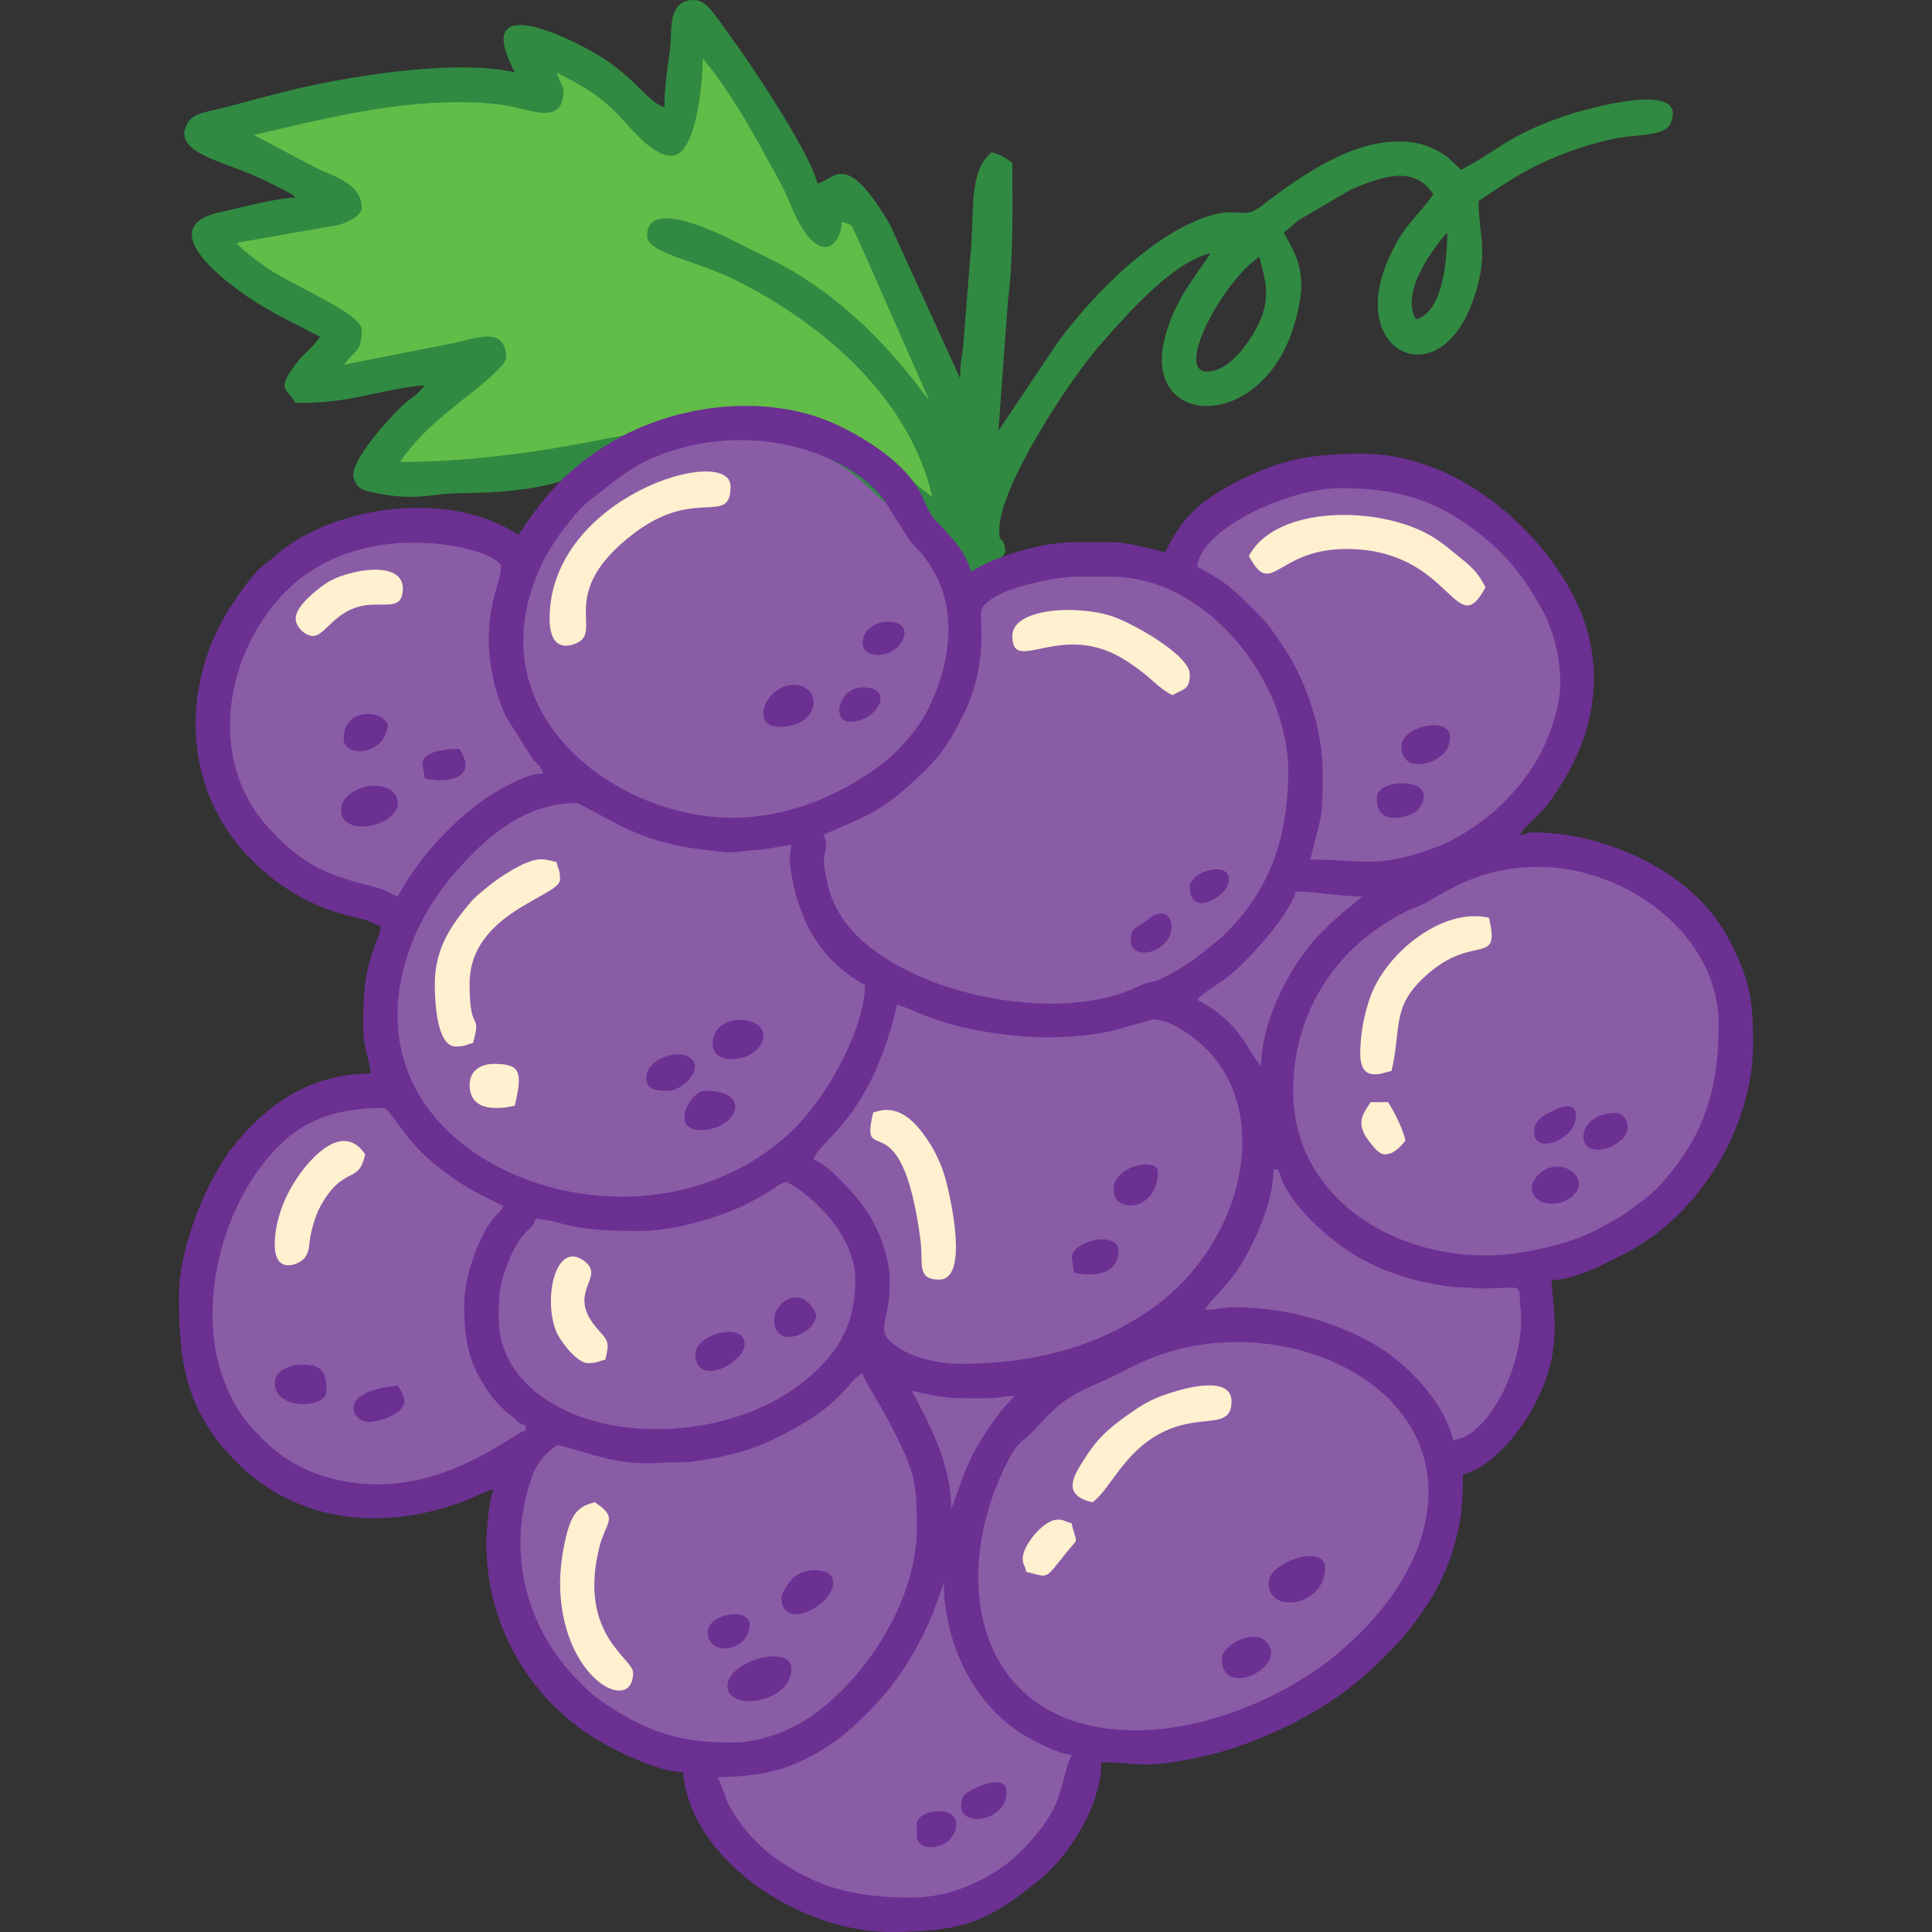 <svg width="3000" height="3000" viewBox="0 0 3000 3000" fill="none" xmlns="http://www.w3.org/2000/svg">
<rect x="0" y="0" width="3000" height="3000" fill="#333333" stroke="none"/>
<g clip-path="url(#clip0_2790_7234)">
<path fill-rule="evenodd" clip-rule="evenodd" d="M1182.99 2727.08C1190.23 2721.6 1171.63 2721.68 1199.19 2721.68C1192.59 2726.68 1205.27 2725.19 1182.99 2727.08ZM1204.59 2716.28C1195.53 2725.33 1210.48 2719.04 1210.59 2719.08C1225.06 2724.85 1210.31 2710.53 1204.59 2716.28ZM1669.19 2700.07C1643.54 2700.07 1658.95 2700.2 1652.99 2694.68C1678.65 2694.68 1663.23 2694.55 1669.19 2700.07ZM1652.99 2694.68C1647.03 2689.15 1662.44 2689.27 1636.78 2689.27C1642.74 2694.79 1627.33 2694.68 1652.99 2694.68ZM1285.63 2678.47C1293.71 2666.84 1286.43 2671.35 1301.84 2667.67C1293.76 2679.29 1301.04 2674.78 1285.63 2678.47ZM1555.75 2629.86L1577.35 2651.46C1559.55 2646.74 1560.15 2648.36 1555.75 2629.86ZM1534.14 2602.85C1545.74 2610.93 1541.25 2603.65 1544.94 2619.05C1533.32 2610.98 1537.83 2618.25 1534.14 2602.85ZM1350.46 2619.05C1354.15 2603.64 1349.66 2610.93 1361.26 2602.85C1357.57 2618.26 1362.06 2610.98 1350.46 2619.05ZM1366.67 2597.44C1370.36 2582.03 1365.87 2589.32 1377.47 2581.24C1373.78 2596.66 1378.27 2589.37 1366.67 2597.44ZM1517.93 2575.84L1519.53 2577.44C1519.43 2577.34 1517.39 2576.37 1517.93 2575.84ZM1507.13 2543.44C1512.65 2549.4 1512.53 2533.98 1512.53 2559.64C1507.01 2553.68 1507.13 2569.09 1507.13 2543.44ZM1415.28 2505.63L1416.88 2507.23C1416.77 2507.12 1414.73 2506.16 1415.28 2505.63ZM1431.48 2473.22C1431.48 2498.88 1431.61 2483.46 1426.08 2489.42C1426.08 2463.76 1425.96 2479.18 1431.48 2473.22ZM1436.89 2457.01C1431.36 2462.97 1431.48 2447.56 1431.48 2473.22C1437.01 2467.25 1436.89 2482.67 1436.89 2457.01ZM1442.29 2435.41C1442.43 2438.9 1442.31 2442.38 1441.93 2445.85C1439.13 2455.64 1440.43 2451.63 1436.89 2457.02C1436.75 2453.54 1436.87 2450.05 1437.25 2446.58C1440.05 2436.79 1438.74 2440.8 1442.29 2435.41ZM1507.12 2343.57C1507.12 2316 1507.04 2334.61 1512.52 2327.37C1512.52 2355.93 1512.48 2335.42 1507.12 2343.57ZM1512.52 2316.56C1512.52 2331.64 1515.67 2316.56 1515.72 2316.56C1521.06 2315.69 1512.52 2302.74 1512.52 2316.56ZM1442.29 2284.16C1442.29 2315.19 1447.95 2325.41 1447.95 2359.79C1447.95 2394.17 1442.29 2404.4 1442.29 2435.43C1516.22 2385.92 1474.39 2496.38 1507.12 2543.48C1506.32 2508.11 1495.74 2486.3 1496.05 2440.72C1496.32 2402.32 1506.39 2376.21 1507.12 2343.59C1506.37 2344.67 1505.54 2346.28 1505.12 2346.99L1503.12 2350.39C1502.6 2351.26 1501.68 2352.83 1501.12 2353.79L1490.91 2370.59H1463.9C1444.3 2333.54 1459.67 2333.83 1445.53 2291.72L1442.29 2284.15L1442.29 2284.16ZM1436.89 2267.95C1442.41 2273.91 1442.29 2258.5 1442.29 2284.15C1436.77 2278.19 1436.89 2293.6 1436.89 2267.95ZM1528.73 2273.35L1530.33 2274.95C1530.22 2274.84 1528.18 2273.87 1528.73 2273.35ZM1431.48 2251.75C1431.48 2277.41 1431.36 2262 1436.88 2267.96C1436.88 2242.3 1437 2257.71 1431.48 2251.75ZM1420.66 2230.14L1422.26 2231.74C1422.15 2231.64 1420.11 2230.67 1420.66 2230.14ZM929.059 2235.54C962.303 2235.54 990.991 2240.83 1031.77 2241.02C1077.63 2241.23 1098.94 2230.93 1134.35 2230.14L1089.05 2244.27C1071.58 2246.84 1047.33 2248.92 1035.45 2250.48L932.791 2237.2C931.501 2236.74 930.257 2236.16 929.075 2235.47L929.059 2235.54ZM929.059 2235.54C920.907 2230.18 941.415 2230.14 912.851 2230.14C920.099 2235.62 901.491 2235.54 929.059 2235.54ZM1155.96 2224.74C1133.68 2226.64 1146.36 2225.14 1139.75 2230.14C1167.32 2230.14 1148.71 2230.22 1155.96 2224.74ZM896.643 2224.74C902.387 2219 917.135 2233.32 902.663 2227.54C902.539 2227.49 887.599 2233.78 896.643 2224.74ZM1415.29 2219.34L1416.89 2220.94C1416.78 2220.84 1414.73 2219.87 1415.29 2219.34ZM821.031 2246.34C836.059 2223.9 837.235 2236.7 837.235 2197.72C854.007 2202.2 845.755 2200.9 859.395 2207.98C864.903 2210.84 864.711 2210.7 870.023 2213.56L880.455 2219.33C829.971 2219.33 856.835 2236.78 821.031 2246.34ZM1409.88 2208.54L1411.48 2210.14C1411.37 2210.04 1409.33 2209.07 1409.88 2208.54ZM1199.19 2203.15L1200.79 2204.75C1200.69 2204.64 1198.64 2203.67 1199.19 2203.15ZM1404.49 2197.74L1406.09 2199.34C1405.98 2199.24 1403.94 2198.27 1404.49 2197.74ZM837.235 2197.65C829.159 2186.02 836.435 2190.53 821.031 2186.85C829.107 2198.47 821.831 2193.96 837.235 2197.65ZM2187.83 2165.25C2199.45 2173.33 2194.94 2166.05 2198.63 2181.46C2187 2173.38 2191.51 2180.66 2187.83 2165.25ZM788.635 2154.45L815.647 2181.46C798.047 2176.77 793.331 2172.04 788.635 2154.45ZM1264.04 2165.25C1273.52 2151.1 1266.77 2154.09 1285.64 2149.04C1276.17 2163.2 1282.91 2160.21 1264.04 2165.25ZM2160.8 2138.23C2145.38 2134.54 2152.67 2139.03 2144.59 2127.43C2160.01 2131.12 2152.72 2126.61 2160.8 2138.23ZM1291.03 2143.63C1295.77 2125.87 1298.87 2125.84 1312.63 2116.61C1307.89 2134.37 1304.79 2134.4 1291.03 2143.63ZM2052.79 2078.79C2058.53 2073.05 2073.28 2087.36 2058.79 2081.59C2058.66 2081.54 2043.72 2087.83 2052.79 2078.79ZM2031.19 2073.39C2039.34 2078.75 2018.83 2078.79 2047.39 2078.79C2040.15 2073.31 2058.75 2073.39 2031.19 2073.39ZM750.803 1997.76C750.803 2013.69 750.163 2030.81 750.627 2046.56C751.395 2072.89 755.679 2071.6 756.203 2095.01C755.459 2093.94 754.363 2090.95 754.099 2091.72L747.403 2076.79C743.155 2060.22 741.831 2011.9 750.803 1997.76ZM2031.16 2073.4C2027.68 2073.54 2024.19 2073.42 2020.72 2073.03C2010.94 2070.23 2014.94 2071.54 2009.55 2068C2013.04 2067.86 2016.53 2067.97 2019.99 2068.35C2029.78 2071.17 2025.77 2069.85 2031.16 2073.4ZM1847.48 2019.37C1847.48 2076.51 1874.57 2054.17 1912.75 2051.91L2009.55 2068C1965.8 2068 1917.48 2057.11 1865.03 2063.94C1823.07 2069.4 1781.78 2080.5 1749.2 2099.38C1681.38 2138.67 1669.62 2123.21 1608.47 2185.54C1591.41 2202.92 1585.94 2206.28 1566.55 2219.26C1575.73 2184.89 1614.11 2191.84 1593.57 2149.03C1572.67 2139 1515.63 2152.91 1476.06 2147.68C1464.53 2146.16 1432.88 2138.23 1419.75 2137.78C1387.7 2136.71 1393.68 2147.51 1393.68 2176.04C1388.45 2170.36 1383.74 2164.22 1379.62 2157.69C1373.38 2147.56 1371.71 2141.37 1366.71 2132.77C1354.54 2111.86 1350.34 2111.22 1318.05 2111.22C1323.55 2090.62 1337.46 2077.22 1345.35 2046.68C1352.55 2018.86 1350.46 1989.63 1350.46 1954.54C1351.36 1955.64 1351.91 1956.99 1352.03 1958.4C1352.3 1959.79 1352.81 1961.13 1353.53 1962.35C1353.81 1963.32 1354.53 1965.27 1354.87 1966.48C1355.21 1967.7 1355.67 1969.41 1356.03 1970.84C1371.45 2033.07 1320.83 2073.72 1378.23 2110.44C1479.88 2175.48 1707.07 2131.06 1815.89 2041.8C1830.97 2029.44 1827.59 2024.67 1847.49 2019.36L1847.48 2019.37ZM750.799 1997.77C754.591 1991.79 754.435 1998.5 755.251 1986.97C756.871 1964.1 757.203 1986.27 750.799 1976.17V1997.77ZM1863.68 2003.18C1868.72 1984.3 1865.74 1991.04 1879.89 1981.58C1874.85 2000.45 1877.84 1993.71 1863.68 2003.18ZM756.187 1965.36C756.187 1951.54 764.743 1964.5 759.387 1965.36C759.323 1965.36 756.187 1980.44 756.187 1965.36ZM2220.23 1965.36C2216.75 1965.5 2213.25 1965.38 2209.79 1965C2200 1962.2 2204.01 1963.51 2198.62 1959.96C2202.1 1959.82 2205.59 1959.94 2209.06 1960.32C2218.85 1963.12 2214.84 1961.82 2220.23 1965.36ZM2198.63 1959.96L2187.8 1954.56C2189.96 1961.16 2168.7 1959.96 2198.63 1959.96ZM1345.05 1938.35C1345.05 1964.01 1344.94 1948.6 1350.46 1954.56C1350.46 1928.9 1350.58 1944.31 1345.05 1938.35ZM2166.2 1949.15C2140.54 1949.15 2155.95 1949.27 2149.99 1943.75C2175.65 1943.75 2160.24 1943.63 2166.2 1949.15ZM2101.39 1916.74L2096 1911.32L2101.41 1916.73L2101.39 1916.74ZM2096 1911.32C2080.59 1907.63 2087.87 1912.12 2079.79 1900.52C2095.21 1904.22 2087.92 1899.72 2096 1911.32ZM1939.31 1873.52C1939.31 1899.17 1939.43 1883.75 1933.9 1889.72C1933.9 1864.06 1933.79 1879.48 1939.31 1873.52ZM1312.63 1878.92C1324.25 1886.99 1319.75 1879.72 1323.43 1895.12C1311.81 1887.05 1316.32 1894.32 1312.63 1878.92ZM1069.53 1873.52L1062.33 1877.11C1061.15 1877.56 1050.63 1881.24 1050.33 1881.32L972.303 1890.1C949.083 1890.1 936.547 1887.2 917.903 1884.69L869.643 1873.53C902.519 1873.53 926.867 1879 966.879 1878.94C984.155 1878.9 1004 1879.86 1020.93 1878.94C1041.73 1877.82 1047.36 1873.51 1069.53 1873.51L1069.53 1873.52ZM1944.71 1857.31C1939.19 1863.27 1939.31 1847.86 1939.31 1873.52C1944.83 1867.55 1944.71 1882.97 1944.71 1857.31ZM1091.14 1868.11C1086.17 1867.79 1081.19 1868.28 1076.37 1869.54C1075.49 1869.73 1073.38 1872.49 1072.74 1871.32C1072.09 1870.14 1070.62 1872.8 1069.54 1873.51C1074.51 1873.82 1079.49 1873.34 1084.31 1872.08C1085.19 1871.88 1087.3 1871.82 1087.94 1870.3C1088.56 1868.84 1090.07 1868.82 1091.14 1868.11ZM869.651 1873.51C864.259 1869.96 868.267 1871.28 858.479 1868.46C855.012 1868.09 851.523 1867.97 848.039 1868.11C853.431 1871.65 849.423 1870.33 859.211 1873.15C862.677 1873.53 866.167 1873.65 869.651 1873.51ZM1107.37 1862.71C1101.41 1868.23 1116.82 1868.11 1091.16 1868.11C1097.11 1862.58 1081.69 1862.71 1107.35 1862.71H1107.37ZM1107.37 1862.71L1123.55 1857.3C1096.39 1857.3 1113.09 1855.85 1107.37 1862.71ZM2031.17 1846.5C2042.8 1854.58 2038.29 1847.3 2041.97 1862.71C2030.35 1854.62 2034.86 1861.91 2031.17 1846.5ZM848.047 1868.11H821.039C812.175 1881.34 807.495 1891.5 794.023 1900.51C799.747 1879.08 812.151 1878.41 799.427 1851.89C808.587 1852.23 817.616 1854.17 826.107 1857.62C830.128 1858.72 834.008 1860.28 837.667 1862.27C848.519 1867.38 842.467 1864.23 848.047 1868.09V1868.11ZM1301.85 1868.11L1274.84 1841.09C1292.44 1845.79 1297.15 1850.52 1301.85 1868.11ZM2004.15 1797.88C2011.01 1803.6 2009.55 1786.9 2009.55 1814.06L2004.15 1797.88ZM712.987 1803.27C697.571 1799.58 704.859 1804.07 696.783 1792.47C712.199 1796.16 704.911 1791.65 712.987 1803.27ZM664.379 1760.06L680.587 1776.27C664.291 1771.92 668.707 1776.34 664.359 1760.06L664.379 1760.06ZM1247.83 1819.49C1217.11 1811.29 1241 1804.35 1199.21 1814.09C1202.54 1809.55 1268.92 1747.83 1274.85 1743.86C1265.87 1777.46 1225.45 1772.85 1247.83 1819.49ZM637.347 1727.65C648.971 1735.73 644.459 1728.45 648.147 1743.86C636.523 1735.78 641.035 1743.06 637.347 1727.65ZM1285.63 1733.05C1289.32 1717.64 1284.83 1724.92 1296.43 1716.84C1292.74 1732.26 1297.23 1724.97 1285.63 1733.05ZM2004.15 1797.89C1946.51 1759.29 1961.69 1819.26 1946.55 1853.74C1946.02 1854.97 1945.41 1856.17 1944.72 1857.32C1944.72 1832.21 1948.13 1834.69 1949.84 1813.81C1951.16 1797.73 1950.32 1776.48 1950.32 1759.88C1950.32 1711.83 1936.77 1702.53 1933.92 1668.23C1947.97 1683.03 1944.22 1679.03 1971.74 1679.03C1977.67 1666.66 1975.28 1670.53 1979.23 1654.11L1986.32 1628.78C1986.74 1627.47 1987.28 1626.21 1987.95 1625.01C1987.95 1667.06 1982.82 1677.41 1986.84 1712.3C1988.95 1730.72 1989.05 1743.72 1991.98 1756.03C1996.24 1773.95 2000.31 1781.38 2004.15 1797.89ZM1901.5 1619.6C1913.13 1627.67 1908.62 1620.4 1912.3 1635.8C1900.68 1627.73 1905.19 1635 1901.5 1619.6ZM1350.46 1614.2C1350.46 1639.85 1350.58 1624.44 1345.05 1630.4C1345.05 1604.74 1344.94 1620.16 1350.46 1614.2ZM1993.34 1603.4C1989.79 1608.78 1991.12 1604.77 1988.3 1614.56C1987.92 1618.03 1987.8 1621.52 1987.94 1625C1991.49 1619.62 1990.16 1623.62 1992.98 1613.84C1993.36 1610.37 1993.48 1606.88 1993.34 1603.4ZM1355.86 1598C1350.34 1603.96 1350.46 1588.55 1350.46 1614.21C1355.98 1608.25 1355.86 1623.66 1355.86 1598ZM1993.34 1603.4C1993.34 1573.46 1992.14 1594.73 1998.74 1592.56L1993.34 1603.4ZM1361.26 1581.78C1361.26 1607.44 1361.39 1592.03 1355.86 1597.99C1355.86 1572.33 1355.74 1587.75 1361.26 1581.78ZM1874.49 1592.58C1859.07 1588.89 1866.36 1593.38 1858.29 1581.78C1873.7 1585.48 1866.41 1580.98 1874.49 1592.58ZM2004.15 1570.98L1998.74 1581.78C2008.83 1574.54 2013.97 1592.68 2004.15 1570.98ZM1739.44 1570.98C1732.1 1575.64 1744.41 1570.63 1728.41 1576.15C1682.28 1592.09 1539.98 1591.82 1507.14 1570.98C1545.16 1570.98 1576.81 1581.91 1620.53 1581.98C1667.53 1582.06 1699.73 1570.98 1739.44 1570.98ZM2004.15 1570.98C2004.15 1551.14 2002.89 1564.49 2009.55 1565.55C2009.55 1578.85 2011.37 1564.94 2004.15 1570.98ZM1755.65 1565.58C1729.99 1565.58 1745.4 1565.46 1739.44 1570.98C1765.09 1570.98 1749.68 1571.1 1755.65 1565.58ZM1507.14 1570.98C1501.75 1567.44 1505.75 1568.76 1495.97 1565.94C1492.5 1565.56 1489.01 1565.43 1485.53 1565.58C1490.92 1569.12 1486.91 1567.8 1496.69 1570.62C1500.16 1571 1503.65 1571.12 1507.14 1570.98ZM1771.85 1560.18C1765.89 1565.7 1781.3 1565.58 1755.65 1565.58C1761.61 1560.06 1746.19 1560.18 1771.85 1560.18ZM1485.53 1565.58C1459.87 1565.58 1475.28 1565.7 1469.32 1560.18C1494.98 1560.18 1479.57 1560.06 1485.53 1565.58ZM1836.68 1533.18C1836.68 1555.91 1834.41 1555 1842.09 1570.99C1812.49 1568.53 1813.75 1560.2 1771.85 1560.2C1786.31 1540.47 1774.65 1554.84 1801.41 1546.54C1818.94 1541.1 1819.01 1537.29 1836.68 1533.18ZM1469.32 1560.19C1463.36 1554.67 1478.77 1554.79 1453.11 1554.79C1459.07 1560.31 1443.66 1560.19 1469.32 1560.19ZM2009.55 1549.39C2008.42 1549.39 2011.86 1551.44 2012.11 1551.67L2009.55 1549.39ZM1453.11 1554.8C1427.45 1554.8 1442.87 1554.91 1436.91 1549.39C1462.56 1549.39 1447.15 1549.27 1453.11 1554.8ZM1436.91 1549.39L1426.11 1543.99C1433.35 1554.07 1415.22 1559.21 1436.91 1549.39ZM2014.96 1538.59L2017.51 1540.86C2017.26 1540.64 2013.82 1538.6 2014.96 1538.59ZM1415.29 1538.59L1417.85 1540.86C1417.6 1540.64 1414.79 1539.61 1415.29 1538.59ZM1361.26 1581.78L1364.57 1574.28C1379.52 1533.81 1369.08 1538.56 1415.26 1538.56C1401.39 1531.56 1393.13 1528.26 1382.98 1521.94C1367.11 1512.06 1375.61 1511.42 1355.86 1506.15C1377.27 1546.6 1361.26 1537.85 1361.26 1581.78ZM2047.37 1495.35C2051.06 1479.93 2046.57 1487.22 2058.17 1479.14C2054.48 1494.56 2058.97 1487.27 2047.37 1495.35ZM1339.65 1495.35C1320.78 1490.31 1327.52 1493.29 1318.05 1479.14C1336.93 1484.18 1330.19 1481.2 1339.65 1495.35ZM1896.1 1489.95L1939.32 1446.73C1936.21 1456.92 1930.64 1466.19 1923.1 1473.73C1915.57 1481.27 1906.29 1486.84 1896.1 1489.95ZM1291.03 1446.72C1305.19 1456.2 1302.2 1449.45 1307.24 1468.32C1293.09 1458.84 1296.07 1465.59 1291.03 1446.72ZM2101.39 1435.92L2096 1441.32L2101.41 1435.92L2101.39 1435.92ZM2101.39 1435.92C2109.47 1424.3 2102.19 1428.81 2117.6 1425.12C2109.52 1436.74 2116.8 1432.23 2101.39 1435.92ZM1950.12 1435.92C1953.81 1420.5 1949.32 1427.79 1960.92 1419.71C1957.23 1435.13 1961.72 1427.84 1950.12 1435.92ZM1258.61 1376.51C1264.09 1383.75 1264.02 1365.15 1264.02 1392.71C1259.02 1386.11 1260.51 1398.79 1258.61 1376.51ZM669.771 1360.31C673.459 1344.9 668.971 1352.18 680.571 1344.1C676.879 1359.52 681.391 1352.23 669.771 1360.31ZM2020.38 1284.7C2020.52 1288.18 2020.4 1291.67 2020.02 1295.14C2017.22 1304.92 2018.53 1300.92 2014.98 1306.31C2014.84 1302.82 2014.96 1299.33 2015.34 1295.87C2018.14 1286.08 2016.83 1290.09 2020.38 1284.7ZM696.803 1327.9C699.161 1318.8 703.911 1310.49 710.56 1303.84C717.209 1297.19 725.516 1292.44 734.619 1290.09L696.803 1327.9ZM1047.94 1284.7C1044.45 1284.84 1040.96 1284.72 1037.5 1284.34C1027.71 1281.54 1031.72 1282.84 1026.33 1279.3C1029.81 1279.16 1033.3 1279.28 1036.77 1279.66C1046.56 1282.48 1042.55 1281.15 1047.94 1284.7ZM745.407 1279.3L740.003 1284.65L745.407 1279.25V1279.3ZM1258.63 1376.54C1258.63 1344.61 1253.1 1296.69 1264.03 1273.9C1230.39 1276.7 1204 1289.84 1161.61 1290.32C1117.32 1290.82 1083.85 1284.72 1047.94 1284.72C1053.9 1288.5 1045.08 1284.91 1058.92 1289.95C1061.24 1290.8 1070.66 1293.35 1071.55 1293.52C1079.66 1294.84 1087.84 1295.68 1096.05 1296.04C1114.59 1298.04 1126.59 1302.79 1149.63 1300.34C1277.81 1286.69 1248.43 1283.5 1248.85 1338.29L1258.63 1376.56V1376.54ZM1026.33 1279.3C1020.37 1273.77 1035.78 1273.9 1010.12 1273.9C1016.09 1279.42 1000.67 1279.3 1026.33 1279.3ZM745.407 1279.3C753.483 1267.67 746.207 1272.18 761.615 1268.5C753.535 1280.12 760.815 1275.62 745.407 1279.3ZM848.027 1225.23C840.787 1230.7 859.391 1230.63 831.819 1230.63C838.427 1225.63 825.751 1227.12 848.027 1225.23ZM848.023 1160.42C868.707 1174.26 896.859 1206.64 918.255 1225.24H848.039C849.007 1224.4 850.643 1221.95 851.063 1222.84L869.651 1203.61C862.491 1172.89 854.591 1184.93 848.051 1160.41L848.023 1160.42ZM1388.26 1203.61L1436.88 1154.99C1431.93 1173.53 1406.8 1198.66 1388.26 1203.61ZM2014.94 1117.21C2014.94 1139.79 2021.93 1180.46 2024.47 1199.9C2027.9 1226.14 2020.34 1251.36 2020.34 1284.7L2027.44 1264.78C2035.71 1231.08 2031 1163.49 2021.51 1132.27L2014.94 1117.22V1117.21ZM1442.29 1149.61C1445.98 1134.2 1441.49 1141.48 1453.09 1133.4C1449.39 1148.82 1453.89 1141.53 1442.29 1149.61ZM2009.53 1101C2015.06 1106.96 2014.94 1091.55 2014.94 1117.2C2009.42 1111.24 2009.53 1126.65 2009.53 1101ZM2004.13 1084.8C2004.13 1110.46 2004.01 1095.05 2009.53 1101.01C2009.53 1075.35 2009.66 1090.76 2004.13 1084.8ZM799.407 1074C804.927 1079.96 804.811 1064.55 804.811 1090.21C799.287 1084.25 799.407 1099.66 799.407 1074ZM1485.51 1063.2C1485.51 1088.86 1485.63 1073.45 1480.1 1079.41C1480.1 1053.75 1479.99 1069.17 1485.51 1063.2ZM794.003 1057.75C794.003 1083.41 793.883 1067.99 799.407 1073.96C799.407 1048.3 799.527 1063.71 794.003 1057.75ZM1490.93 1041.54C1487.38 1046.93 1488.7 1042.93 1485.88 1052.71C1485.5 1056.18 1485.38 1059.67 1485.52 1063.15C1489.07 1057.76 1487.75 1061.77 1490.57 1051.99C1490.94 1048.52 1491.06 1045.03 1490.93 1041.54ZM794.003 1057.75C781.131 1037.46 775.979 956.499 794.003 928.095C794.003 958.807 788.171 962.895 788.171 992.923C788.171 1022.95 794.003 1027.04 794.003 1057.75ZM1933.9 971.315L1912.3 949.715C1930.11 954.439 1929.48 952.815 1933.9 971.315ZM794.015 928.107C799.379 919.951 799.419 940.463 799.419 911.899C793.939 919.143 794.015 900.535 794.015 928.107ZM637.347 1408.91C628.851 1445.37 558.123 1552.83 611.787 1677.57C618.023 1692.07 623.195 1698.91 626.543 1711.44C587.411 1685.24 506.703 1702.83 469.643 1722.01C261.203 1829.91 232.243 2255.92 510.003 2319.6C674.115 2357.2 792.523 2257.86 815.603 2251.7C801.411 2312.61 777.011 2328.2 789.247 2445.52C800.931 2557.52 888.047 2658.8 983.691 2699.48C1056.64 2730.49 1082.98 2727.1 1182.96 2727.1C1167.61 2736.85 1137.8 2735.38 1117.97 2737.77C1050.01 2745.99 1134.96 2855.05 1154.44 2874.48C1266.65 2986.41 1481.31 3011.06 1592.24 2898.68C1618.47 2872.1 1642.64 2850.79 1659.93 2815.1C1668.2 2796.94 1674.63 2778.01 1679.13 2758.57C1688.22 2723.81 1692.96 2720.76 1669.19 2700.09C1723.59 2700.09 1792.85 2723.38 1900.87 2688.67C1964.99 2668.06 2027.77 2638.24 2075.67 2598.74C2150.34 2537.14 2222.57 2463.22 2236.9 2360.18C2245.18 2300.62 2235.46 2293.83 2231.05 2240.89C2231.9 2241.87 2232.95 2242.31 2233.31 2244.05C2233.57 2245.25 2247.37 2273.85 2278.74 2256.73C2324.37 2231.82 2364.48 2170.06 2378.31 2112.63C2382.64 2094.63 2382.23 2061.75 2382.47 2035.46C2382.73 2004.31 2386.7 1981.24 2360.47 1976.26C2349.27 1974.13 2271.76 1983.03 2231.75 1970.05L2224 1967C2222.71 1966.57 2221.45 1966.02 2220.26 1965.35C2253.89 1965.35 2281.89 1971.04 2323.09 1970.95C2409.09 1970.75 2505.59 1935.27 2564.65 1882.95C2576.46 1872.49 2583.82 1867.79 2592.98 1857.26C2624.95 1820.51 2637.25 1810.58 2661.53 1758.33C2685.99 1705.7 2696.23 1645.79 2690.11 1565.73C2677.62 1402.36 2478.17 1282.63 2289.71 1337.88C2233.26 1354.42 2187.48 1397.66 2139.23 1408.9C2139.23 1381.7 2156.16 1368.02 2074.41 1365.7C1994.74 1363.42 2032.41 1346.76 1987.97 1376.5C1992.01 1359.15 1995.52 1358.18 2001.93 1341.84C2004.06 1336.41 2005.53 1330.91 2007.31 1325.61L2014.98 1306.27C2014.98 1334.61 2008.16 1345.93 2026.86 1353.82C2055.66 1365.97 2158.06 1359.19 2191.01 1352.65C2265.56 1337.85 2296.89 1307.98 2345.41 1269.34C2379.21 1242.43 2424.39 1171.26 2436.61 1122.84C2508.65 837.667 2119.25 620.623 1895.29 797.619C1883.99 806.004 1873.17 815.027 1862.89 824.643C1816.55 874.739 1841.34 889.227 1852.89 906.499C1804.49 895.219 1755.09 850.379 1614.55 878.851C1580.89 885.651 1533.93 899.455 1513.55 918.311C1486.52 943.315 1512.95 976.663 1495.61 1030.04C1495.21 1031.28 1494.56 1032.9 1494.17 1033.99L1490.93 1041.56C1490.93 986.647 1503.93 950.435 1481.9 899.315L1381.66 751.047C1258.64 627.847 1065.95 639.047 948.463 720.603C902.115 752.783 854.635 799.003 828.167 848.819L806.967 892.447C806.239 893.915 803.963 898.351 803.307 899.591L799.407 906.499C799.407 859.299 800.983 839.867 703.891 823.735C328.619 761.371 201.691 1245.38 496.835 1376.54C520.347 1386.99 541.159 1390.47 567.207 1398C594.359 1405.85 605.739 1424.07 637.347 1408.91Z" fill="#8A5CA6"/>
<path fill-rule="evenodd" clip-rule="evenodd" d="M1399.1 609.355C1410.72 617.431 1406.21 610.155 1409.9 625.563C1398.26 617.483 1402.78 624.771 1399.08 609.355H1399.1ZM1355.88 555.343C1369.65 564.563 1372.75 564.599 1377.48 582.355C1363.7 573.119 1360.6 573.083 1355.86 555.331L1355.88 555.343ZM1323.46 522.927C1305.71 518.187 1305.68 515.091 1296.45 501.327C1314.2 506.067 1314.24 509.163 1323.46 522.927ZM1075 377.087C1049.35 377.087 1064.76 377.203 1058.8 371.683C1084.46 371.683 1069.04 371.559 1075 377.087ZM1058.8 371.683C1050.64 366.319 1071.15 366.279 1042.59 366.279C1049.84 371.759 1031.23 371.683 1058.8 371.683ZM1026.4 360.883C1032.14 355.139 1046.89 369.455 1032.4 363.683C1032.27 363.635 1017.33 369.927 1026.4 360.883ZM1431.57 658.011C1477.93 658.011 1480.16 654.779 1455.25 580.315C1407.65 438.023 1383.65 421.043 1328.93 317.663C1291.28 317.663 1285.71 317.031 1285.71 355.479C1264.28 349.755 1255.71 317.051 1237.09 279.843C1208.57 222.803 1158.61 133.375 1119.49 84.027C1105.66 66.579 1097.31 63.855 1075.01 74.555C1067.76 89.675 1065.41 124.955 1061.94 147.915C1056.95 180.975 1055.14 196.715 1042.6 220.419C1005.8 200.959 986.199 167.703 954.599 140.951C893.039 88.851 798.311 45.847 853.523 150.187C813.151 150.187 775.603 134.499 729.415 133.695C658.467 132.455 546.527 150.571 478.487 164.123C447.427 170.307 389.387 182.815 367.311 193.407V225.807C387.899 239.595 429.495 256.899 453.747 269.007C492.991 288.631 528.079 297.923 534.783 323.035L437.935 339.635C402.335 346.867 372.335 348.415 345.699 366.251C345.699 405.763 375.347 421.395 426.979 452.443L540.179 512.115C532.207 546.335 500.159 550.283 508.259 575.643C517.223 603.695 637.459 570.927 677.511 563.007L747.511 548.707C769.991 548.411 754.579 560.803 743.771 569.207L625.151 672.707C609.367 688.767 592.171 706.831 605.023 733.611C643.895 752.263 840.275 723.283 884.419 715.875C1029.27 691.579 1013.25 691.159 1155.8 679.251C1277.84 669.063 1344.69 709.819 1424.56 783.947C1439.3 797.619 1466.6 815.839 1470.16 777.175C1473.68 738.023 1438.66 688.695 1431.5 657.975L1431.57 658.011Z" fill="#62BC48"/>
<path fill-rule="evenodd" clip-rule="evenodd" d="M853.441 960.512C853.441 985.852 861.265 1011.08 892.317 999.932C941.493 982.288 858.973 923.06 985.217 827.568C1080.78 755.284 1134.37 817.968 1134.37 755.22C1134.37 688.14 853.441 770.152 853.441 960.512Z" fill="#FFF1CF"/>
<path fill-rule="evenodd" clip-rule="evenodd" d="M1939.32 863.262C1975.1 930.886 1981 852.462 2090.58 852.462C2255.04 852.462 2259.82 1000.46 2306.68 911.89C2295.7 891.154 2288.02 882.518 2269.68 867.85C2253.98 855.294 2241.28 843.718 2223.5 832.994C2143.85 784.946 1981.52 783.494 1939.32 863.262Z" fill="#FFF1CF"/>
<path fill-rule="evenodd" clip-rule="evenodd" d="M675.16 1527.76C675.16 1553.59 677.772 1625 707.56 1625C722.152 1625 722.456 1622.42 734.572 1619.6C748.3 1567.83 729.168 1609.69 729.168 1527.76C729.168 1416.23 869.632 1392.5 869.632 1365.68C869.632 1351.1 867.052 1350.79 864.228 1338.68C841.828 1333.31 832.66 1327.05 781.952 1359.04C769.348 1367 740.668 1389.26 731.356 1400.29C703.708 1433.04 675.16 1470.15 675.16 1527.76Z" fill="#FFF1CF"/>
<path fill-rule="evenodd" clip-rule="evenodd" d="M2112.2 1635.8C2112.2 1682.1 2145.44 1666.4 2160.82 1662.82C2175.69 1598.98 2161.84 1567.22 2205.22 1523.52C2285 1443.18 2330.91 1505.87 2312.1 1425.12C2240.25 1408.38 2154.22 1478.94 2129.07 1544.62C2118.14 1573.79 2112.43 1604.66 2112.2 1635.8Z" fill="#FFF1CF"/>
<path fill-rule="evenodd" clip-rule="evenodd" d="M869.648 2456.97C869.648 2607.09 983.096 2664.45 983.096 2597.42C983.096 2575 897.636 2538.56 930.272 2404.14C940.672 2361.34 961.744 2358.2 923.672 2332.71C896.532 2339.03 888.576 2352.96 881.372 2376.85C874.156 2402.97 870.217 2429.88 869.648 2456.97Z" fill="#FFF1CF"/>
<path fill-rule="evenodd" clip-rule="evenodd" d="M1571.96 987.522C1571.96 1050.32 1648.23 960.59 1749.27 1026.32C1792.15 1054.21 1792.53 1064.59 1820.46 1079.37C1838.97 1069.58 1847.48 1070.48 1847.48 1046.97C1847.48 1017.09 1757.78 967.158 1726.84 956.914C1672.02 938.742 1571.96 944.306 1571.96 987.522Z" fill="#FFF1CF"/>
<path fill-rule="evenodd" clip-rule="evenodd" d="M1355.86 1727.65C1333.86 1819.47 1399.34 1700.29 1429.2 1924.42C1434.16 1961.58 1422.25 1986.96 1458.5 1986.96C1504.7 1986.96 1476.61 1861.93 1468.37 1831.23C1461.85 1807.6 1451.26 1785.29 1437.06 1765.3C1416.12 1735.89 1391.12 1713.96 1355.86 1727.65Z" fill="#FFF1CF"/>
<path fill-rule="evenodd" clip-rule="evenodd" d="M1696.21 2332.71C1728.34 2311.2 1753.79 2226.36 1848.87 2209.85C1885.42 2203.5 1912.31 2210.04 1912.31 2176.04C1912.31 2139.94 1855.57 2151.78 1830.4 2158.96C1791.41 2170.09 1776.83 2178.44 1747.1 2199.92C1718.7 2220.44 1703.75 2234.72 1685.65 2262.72C1667.92 2290.22 1646.55 2321.14 1696.21 2332.71Z" fill="#FFF1CF"/>
<path fill-rule="evenodd" clip-rule="evenodd" d="M426.652 1932.93C426.652 1980.74 465.62 1963.37 473.328 1952.89C481.192 1942.19 479.368 1934.09 482.252 1918.31C484.492 1906.89 487.774 1895.7 492.056 1884.88C498.316 1869.16 511.656 1847.99 525.256 1837.07C548.108 1818.75 559.028 1827.09 567.1 1792.47C533.66 1742.53 484.972 1794.33 462.08 1827.91C444.452 1853.81 426.652 1892.18 426.652 1932.93Z" fill="#FFF1CF"/>
<path fill-rule="evenodd" clip-rule="evenodd" d="M459.07 960.512C459.07 973.108 473.47 987.52 486.082 987.52C506.334 987.52 522.23 940.804 577.974 938.952C606.082 938.016 623.754 943.136 625.51 916.74C628.854 866.528 536.55 885.324 506.71 905.488C492.53 915.048 459.07 940.904 459.07 960.512Z" fill="#FFF1CF"/>
<path fill-rule="evenodd" clip-rule="evenodd" d="M912.867 2116.62C927.459 2116.62 927.763 2114.04 939.883 2111.22C945.307 2087.92 946.523 2083.92 930.531 2066.69C873.451 2005.18 945.487 1983.84 905.015 1956.56C862.451 1927.88 842.859 2017.43 864.019 2068.22C869.823 2082.15 895.735 2116.62 912.867 2116.62Z" fill="#FFF1CF"/>
<path fill-rule="evenodd" clip-rule="evenodd" d="M1588.16 2419.15C1588.16 2431.52 1589.99 2425.43 1593.56 2440.75C1630.52 2449.6 1620.24 2454.64 1658.15 2408.09C1676.07 2386.09 1671.75 2399.3 1663.8 2365.11C1649.31 2361.64 1653.61 2359.71 1642.2 2359.71C1619.92 2359.72 1588.16 2400.5 1588.16 2419.15Z" fill="#FFF1CF"/>
<path fill-rule="evenodd" clip-rule="evenodd" d="M729.203 1684.43C729.203 1725.94 772.063 1723.23 799.435 1716.83C811.711 1664.13 808.311 1652 767.035 1652C745.179 1652 729.203 1663.78 729.203 1684.43Z" fill="#FFF1CF"/>
<path fill-rule="evenodd" clip-rule="evenodd" d="M2150 1792.48C2161.91 1792.48 2169.89 1785.18 2177.63 1776.88C2178.28 1776.18 2179.55 1774.48 2180.06 1773.91C2180.57 1773.34 2181.57 1771.84 2182.42 1770.87C2178.18 1752.67 2164.64 1725.23 2155.41 1711.44H2128.4C2115.33 1730.97 2103.57 1745.29 2128.83 1775.84C2133.2 1781.13 2141.65 1792.48 2150 1792.48Z" fill="#FFF1CF"/>
<path fill-rule="evenodd" clip-rule="evenodd" d="M1442.3 1668.22C1442.84 1668.76 1443.9 1665.85 1443.9 1666.62C1443.8 1666.71 1441.76 1667.68 1442.3 1668.22Z" fill="#FFF1CF"/>
<path fill-rule="evenodd" clip-rule="evenodd" d="M1874.49 576.964C1823.06 576.964 1899.41 436.256 1955.53 398.68C1964.19 435.88 1980.18 468.424 1939.49 528.512C1927.35 546.44 1903.19 576.964 1874.49 576.964ZM2198.63 495.924C2173.79 451.696 2227.33 383.784 2247.25 360.868C2247.25 402.008 2241.14 484.576 2198.63 495.924ZM864.229 112.36C899.889 131.224 926.409 144.864 954.825 173.028C974.245 192.272 1011.29 242.016 1042.51 242.016C1080.02 242.016 1091.13 134.7 1091.13 90.748C1123.89 128.4 1162 192.088 1184.8 234.8C1199.95 263.2 1213.41 283.2 1225.47 312.988C1270.31 423.788 1306.48 379.652 1307.26 344.644C1327.93 350.16 1319.75 348.92 1331.43 369.092L1442.32 620.164C1432.81 613.196 1356.72 490.472 1217.19 413.1C1197.07 401.944 1180.39 394.72 1159.59 384.248C1129.49 369.076 1004.72 302.224 1004.72 366.248C1004.72 393.34 1080.29 403.708 1145.2 436.46C1277.32 503.12 1411.67 616.728 1447.71 771.428C1418.78 752.048 1389.34 717.428 1346.85 694.012C1300.13 668.256 1263.43 652.572 1199.2 652.572C1098.33 652.572 1001.49 669.308 914.265 686.38C830.517 702.78 722.529 717.4 621.149 717.4C664.053 653.328 733.481 614.552 771.549 575.8C781.549 565.6 787.625 561.056 785.489 547C779.529 507.772 734.805 526.2 706.269 532.4L534.717 566.14C549.517 544.044 561.729 547.592 561.729 512.116C561.729 487.128 458.965 445.752 414.693 416.048C402.105 407.604 374.653 387.172 367.245 377.06L523.537 349.668C536.169 347.148 561.729 335.696 561.729 323.036C561.729 283.576 514.653 273.188 486.025 258.276L394.237 209.6C517.565 180.868 643.341 148.456 771.653 161.696C821.413 166.828 875.049 199.696 875.049 139.368L864.249 112.36H864.229ZM1550.35 668.8L1565.07 467.424C1573.93 399.944 1571.96 326.688 1571.96 252.82C1560.31 245.02 1556.06 240.46 1539.56 236.612C1502.55 268.78 1514.29 327.492 1506.32 403.26L1495.52 538.348C1493.56 556.268 1490.92 562.052 1490.92 587.764L1382.7 350.216C1313.6 230.8 1295.86 278.152 1269.43 285.2C1258.14 236.8 1163.73 95.664 1130.56 51.308C1120.74 38.18 1102.16 7.708 1087.3 1.932C1076.1 -2.428 1048.5 -2.16 1043.47 32.232C1041.26 47.3 1042.45 61.528 1040.24 77.632C1036.24 107 1031.72 136.832 1031.72 166.348C1006.33 159.548 985.505 119.404 928.857 85.528C878.409 55.36 732.117 -14.872 799.417 112.328C719.693 93.752 587.849 112.852 516.217 126.244C438.401 140.8 398.481 154.98 333.601 170.544C306.589 177.028 293.029 178.588 286.197 204.176C282.801 242 355.201 252.068 414.061 281.6L446.417 297.864C457.245 304.36 451.893 300.592 459.069 306.828C427.897 307.52 373.713 322.584 341.429 329.652C230.893 353.852 360.397 446.748 401.881 472.052C435.369 492.492 463.357 505.172 496.885 522.912C484.485 541.436 470.981 548.66 456.509 569.064C431.741 603.976 442.129 600.264 459.069 625.56C493.729 626.227 528.344 622.756 562.181 615.22C587.329 610.204 634.921 599.084 658.953 598.544C649.353 612.904 635.301 619.516 622.337 632.144C606.537 647.552 542.473 715.936 549.181 741.684C553.301 757.512 562.025 761.184 579.201 764.724C649.081 779.124 667.601 766.156 712.837 765.86C976.765 764.148 889.285 679.708 1118.16 679.564C1234.43 679.488 1298.09 705.564 1357.13 764.736C1373.09 780.736 1384.06 785.856 1400.51 802.388L1460.22 861.532C1493.79 895.82 1454.22 929.232 1528.74 911.868C1536.59 895.488 1528.45 896.392 1540.29 880.196C1545.67 872.836 1552.89 870.196 1561.15 857.844C1558.43 825.184 1550.75 850.032 1551.67 821.152C1553.86 751.768 1662.28 587.028 1711.03 532.308C1751.79 486.548 1820.41 407.108 1879.89 393.24C1852.25 434.524 1822.2 469.308 1808.21 526.92C1776.09 659.16 1943.63 671.036 2002.04 526.196C2010.1 506.196 2021.17 467.604 2020.65 441.952C2019.89 404.508 2006.38 385.472 1993.34 360.828C2004.36 353.452 2005.74 350.108 2017.19 341.456L2098.95 293.6C2144.6 275.344 2194.4 254.8 2225.64 301.44C2201.41 337.6 2176.69 349.6 2152.12 411.6C2098.19 547.72 2229.85 609.348 2282.96 477.6C2315.01 398.124 2295.87 367.076 2295.87 312.236C2340.21 282.548 2371.84 260.272 2427.79 238.86C2453.45 228.81 2479.9 220.931 2506.88 215.304C2541.81 208.024 2581.58 212.452 2593 193.384C2628.35 119.728 2452.67 172.1 2428.78 180.428C2339.49 211.556 2332.24 230.08 2268.86 263.628L2249.29 245.38C2242.16 239.543 2234.27 234.715 2225.82 231.032C2207.23 222.288 2190.57 218.604 2160.85 220.176C2087.86 224.028 2010.82 279.696 1957.89 320.452C1924.81 345.928 1921.85 310.296 1841.94 349.928C1767.03 387.08 1693.23 463.392 1643.71 529.872L1550.35 668.8Z" fill="#318A42"/>
<path fill-rule="evenodd" clip-rule="evenodd" d="M1415.97 2946.53C1331.5 2946.53 1276.15 2932.93 1214.21 2892.39C1191.37 2877.58 1171.2 2859.01 1154.55 2837.46C1121.63 2793.61 1131.6 2795.56 1114.23 2759.37C1169.77 2759.37 1211.07 2750.95 1247.99 2732.7C1274.63 2719.96 1299.37 2703.56 1321.47 2683.97C1375.83 2635.41 1411.59 2587.94 1442.67 2518.7C1446.79 2509.54 1451.07 2498.85 1454.67 2488.7L1465.63 2457.64C1465.63 2545.24 1507.23 2639.4 1581.89 2688.95C1599.7 2700.77 1640.09 2722.99 1664.24 2725.01C1642.87 2769.55 1658.21 2802.76 1583.15 2876.91C1548.29 2911.35 1484.42 2946.53 1415.95 2946.53L1415.97 2946.53ZM1137.17 2705.9C1182.21 2705.9 1228.51 2685.79 1255.64 2667.77C1340.15 2611.6 1423.64 2488.17 1423.64 2373.61C1423.64 2306.36 1421.57 2288.95 1390.54 2227.21C1381.27 2208.77 1374.83 2197.29 1365.17 2180.01C1358.17 2167.5 1342.55 2144.01 1339.61 2132.99C1323.98 2137.17 1309.35 2173.39 1250.57 2208.19C1216.72 2228.23 1182.38 2246.62 1139.35 2257.39C1117.11 2263.12 1094.52 2267.32 1071.71 2269.97C1058.28 2271.37 1044.49 2270.07 1030.67 2271.19C957.522 2277.12 916.182 2255.46 865.994 2243.77C841.402 2260.23 831.47 2274.84 822.526 2303.42C787.694 2414.75 817.354 2529.22 899.41 2611.39C915.97 2627.97 920.358 2632.76 940.842 2646.35C1006.15 2689.7 1056.15 2705.93 1137.18 2705.93L1137.17 2705.9ZM1763.57 2686.8C1868.23 2686.8 1985.08 2639.8 2065.88 2576.61C2131.46 2525.32 2218.09 2430.61 2218.09 2316.31C2218.09 2122.05 1948.53 2026.59 1762.3 2120.24C1749.93 2126.46 1740.59 2131.27 1729.25 2136.85C1700.57 2150.98 1666.59 2160.97 1638.42 2187.34C1630.33 2194.92 1620.82 2204.07 1613.69 2212.31C1584.09 2246.59 1581.85 2229.17 1554.49 2290.58C1472.72 2474.23 1528.57 2686.8 1763.55 2686.8H1763.57ZM1415.97 2159.71C1472.22 2172.82 1477.55 2171.17 1534.37 2171.17C1555.57 2171.17 1557.02 2167.35 1576.37 2167.35C1552.59 2189.91 1535.55 2215.78 1517.37 2245.85C1508.89 2260.9 1501.61 2276.6 1495.6 2292.8L1477.1 2343.05C1477.1 2271.99 1441.15 2207.27 1415.99 2159.71L1415.97 2159.71ZM1870.49 2033.67C1885.01 2011.99 1912.89 1993.05 1939.29 1942.07C1954.89 1911.92 1977.43 1860.98 1977.43 1815.97H1985.07C1997.11 1867.65 2065.03 1927.63 2113.7 1954.7C2144.33 1971.37 2177.2 1983.52 2211.3 1990.77C2267.63 2002.68 2257.54 1996.7 2300.48 2000.94L2347.91 1999.31C2363.82 1999.31 2358.8 2013.35 2360.65 2028.62C2371.15 2114.82 2311.61 2231.51 2256.25 2236.12C2242.01 2175 2182.25 2115.25 2133.91 2087.28C2067.44 2049.94 1992.55 2030.18 1916.31 2029.87C1897.16 2029.87 1892.79 2033.69 1870.47 2033.69L1870.49 2033.67ZM774.302 2045.13C774.302 2004.81 777.134 1987.45 792.258 1952.33C811.878 1906.76 826.142 1912.78 831.594 1892.36C877.522 1896.18 878.718 1911.46 988.19 1911.46C1037.14 1911.46 1078.76 1900.03 1116.66 1887.15C1150.19 1875.75 1166.01 1866.67 1194.26 1850.18C1203.55 1844.77 1209.27 1838.24 1221.16 1835.07C1266.01 1858.79 1328.11 1920.86 1328.11 1987.84C1328.11 2064.46 1293.92 2111.04 1239.76 2151.58C1138.4 2227.44 973.886 2240.29 869.974 2186.25C822.538 2161.59 774.282 2117.45 774.282 2045.14L774.302 2045.13ZM720.83 2026.03C720.83 2074.54 725.77 2109.95 750.546 2149.09C761.99 2168.78 777.279 2185.97 795.502 2199.63C806.334 2208.23 803.426 2209.75 816.302 2213.19V2220.83C798.302 2225.63 705.434 2304.85 587.134 2304.85C510.298 2304.85 449.366 2276.45 410.462 2237.08C385.194 2211.5 374.754 2201.01 357.918 2167.4C303.058 2057.85 334.474 1906.2 404.318 1812.65C448.062 1754.04 498.47 1720.47 594.79 1720.47C606.874 1720.47 626.842 1769.37 675.494 1807.83C690.904 1820.73 707.259 1832.47 724.422 1842.93C743.222 1854.15 762.102 1862.75 781.946 1873.25C774.07 1885.02 766.99 1888.83 758.174 1902.96C738.554 1934.43 720.83 1986.79 720.83 2026.03ZM1393.06 1560.06C1407.33 1563.38 1441.4 1581.75 1483.15 1592.19C1559.15 1611.2 1647.29 1617.85 1724.45 1601.17L1790.28 1582.97C1824.89 1582.97 1869.81 1622.53 1886.41 1643.44C1971.91 1751.04 1922.41 1931.36 1797.41 2025.52C1716.38 2086.55 1614.43 2117.7 1492.37 2117.7C1456.05 2117.7 1417.67 2107.93 1395.17 2092.66C1354.16 2064.83 1381.59 2059.77 1381.59 1991.66C1381.59 1947.13 1361.93 1903.17 1343.43 1877.04C1329.77 1857.75 1286.14 1806.81 1263.19 1800.68C1271.37 1770.04 1350.93 1740.82 1393.05 1560.06H1393.06ZM2008 1693.74C2008 1877.28 2199.77 1974.61 2368.77 1943.74C2415.11 1935.28 2451.85 1925.01 2487.07 1905.43C2507.31 1894.18 2516.99 1889.83 2534.58 1876.56C2547.87 1866.51 2565.17 1853.9 2576.23 1841.82C2644.37 1767.32 2668.77 1695.25 2668.77 1590.62C2668.77 1450.53 2523.68 1346.17 2389.95 1346.17C2312.63 1346.17 2267.55 1370.47 2217.97 1399.54C2206.87 1406.03 2198.65 1408.02 2186.46 1413.87C2078.53 1465.71 2008 1568.72 2008 1693.74ZM1958.35 1655.55C1958.35 1588.95 1998.18 1511.91 2034.14 1467.79C2068.37 1425.79 2109.62 1399.27 2114.94 1392C2078.75 1392 2045.24 1384.36 2011.81 1384.36C2003.38 1420.57 1934.41 1495.75 1904.95 1518.12C1894.18 1526.3 1865.38 1543.76 1859.04 1552.42C1927.04 1588.39 1933.65 1627.13 1958.35 1655.55H1958.35ZM1343.4 1529.5C1271.89 1491.66 1237.86 1423.87 1227.51 1347.21C1224.52 1325.11 1227.11 1332.51 1228.82 1311.79C1213.95 1313.03 1197.99 1317.93 1182.68 1319.13C1125.06 1323.63 1149.03 1326.39 1084.68 1318.42C1042.72 1313.31 1001.92 1301.18 963.974 1282.53L896.526 1246.86C809.514 1246.86 750.498 1305.54 708.438 1352.86C624.526 1447.29 579.57 1593.6 657.582 1711.14C761.982 1868.45 1053.69 1923.51 1229.87 1755.89C1282.45 1705.86 1341.81 1600.84 1343.4 1529.49V1529.5ZM1137.15 1269.77C950.922 1269.77 727.338 1100.23 845.554 867.374C858.466 841.938 893.554 793.723 915.622 777.027C967.498 737.775 987.466 713.674 1068.33 692.926C1113.82 682.123 1160.99 680.45 1207.13 688.006C1272.51 698.786 1350.48 733.435 1382.3 791.655L1412.13 838.223C1419.1 847.951 1424.59 851.286 1431.93 860.434C1444.04 875.905 1453.97 892.976 1461.41 911.163C1485.13 976.127 1468.43 1047.47 1440.26 1103.04C1424.71 1133.73 1394.61 1167.51 1368.05 1187.44C1303.91 1235.53 1223.81 1269.77 1137.19 1269.77L1137.15 1269.77ZM1671.88 895.467C1636.82 895.467 1529.35 916.434 1523.48 949.746C1521.35 961.794 1534.95 1032.37 1494.96 1111.95C1465.19 1171.21 1448.64 1186.19 1405.51 1224.94C1357.76 1267.85 1320.87 1276.17 1278.48 1296.51C1286.62 1313.49 1280.88 1317.93 1279.55 1331.91C1278.65 1341.17 1281.65 1356.31 1283.88 1367.51C1296.7 1432 1343.93 1472 1398.07 1501.57C1498.89 1556.67 1666.99 1581.61 1768.9 1531.04C1782.55 1524.27 1786.66 1526.78 1800.59 1520.71C1828.38 1508 1854.2 1491.38 1877.28 1471.36C1885.95 1463.76 1889.49 1462.54 1898.26 1454.16C1965.94 1389.4 2000.35 1310.05 2000.35 1197.23C2000.35 1055.81 1873.31 895.483 1725.35 895.483L1671.88 895.467ZM759.022 994.775C759.559 1035.67 768.683 1076 785.802 1113.14L827.23 1178.65C835.89 1189.02 839.406 1187.37 843.054 1201.03C817.566 1201.59 787.25 1219.66 769.242 1230.34C709.574 1265.73 649.202 1332.49 617.702 1392C601.702 1387.73 610.402 1384.2 573.45 1375.14C500.286 1357.21 463.962 1337.71 414.278 1282.23C321.606 1178.76 348.678 1013.49 444.814 917.371C567.274 794.919 778.122 853.575 778.122 880.191C778.122 903.259 759.022 929.727 759.022 994.775ZM2080.56 757.975C2158.27 757.975 2218.35 771.195 2281.42 816.847C2330.75 852.563 2356.91 882.318 2388.35 935.246C2408.97 969.983 2420.71 1009.27 2422.53 1049.62C2425.19 1091.4 2408.41 1137.51 2393.8 1166.68C2371.61 1211 2330.85 1256.03 2289.16 1283.57C2273.88 1294.36 2257.59 1303.66 2240.52 1311.32C2142.09 1351.11 2116.02 1334.69 2034.73 1334.69C2051.01 1264.82 2053.83 1279.69 2053.83 1201.01C2053.83 1125.99 2024.17 1051.14 1993.49 1005.44C1984.24 991.662 1976.79 980.05 1966.58 967.442C1956.43 955.977 1945.72 945.03 1934.47 934.642C1907.59 907.674 1893.3 898.347 1859.03 880.215C1864 820.487 2002.27 757.991 2080.56 757.991V757.975ZM804.858 830.535C710.93 767.639 555.202 778.987 456.494 841.207C438.222 852.727 426.234 864.503 409.166 877.907C387.702 894.755 353.166 947.054 340.138 973.106C295.418 1062.52 289.77 1168 335.018 1258.36C365.71 1319.64 420.002 1371.09 482.682 1400.98C499.73 1409.14 517.52 1415.65 535.81 1420.42C547.766 1423.8 550.582 1424.2 563.338 1427.27C577.338 1430.64 579.338 1434.73 590.966 1437.83C589.874 1450.97 587.042 1454.93 583.366 1464.63C564.274 1515.09 564.218 1544.43 564.218 1598.27C564.218 1628.34 573.666 1642.83 575.678 1667.02C482.918 1667.02 417.166 1713.27 364.694 1776.87C325.894 1823.88 277.758 1930.39 277.758 2014.59C277.758 2122.54 291.898 2195.52 368.398 2271.52C463.598 2366.12 597.454 2378.06 723.038 2330.01C737.594 2324.44 753.746 2315.51 766.638 2312.51C759.938 2326.47 755.178 2374.19 755.178 2396.54C755.133 2459.84 771.985 2522 803.994 2576.6C836.004 2631.21 882.01 2676.28 937.262 2707.17C963.786 2721.87 1023.88 2751.75 1060.74 2751.75C1072.4 2891.44 1246.17 3000 1381.6 3000C1498.9 3000 1535.31 2982.26 1614.03 2919.23C1654.71 2886.67 1710.08 2807.95 1710.08 2736.45C1769.36 2736.45 1771.22 2748.35 1865.77 2727.91C1947.41 2710.27 2047.03 2663.18 2110 2609.29C2175.6 2553.15 2234 2485.64 2258.52 2398.78C2269.24 2360.78 2271.54 2336.82 2271.54 2289.58C2318.14 2278.72 2364.7 2217.87 2384.87 2177.55C2397.77 2151.76 2409.05 2123.11 2412.35 2090.44C2416.35 2050.78 2412.23 2026.16 2409.04 1987.83C2447.69 1986.98 2497.93 1959.93 2531.27 1942.01C2639.64 1883.75 2722.24 1749.12 2722.24 1621.17C2722.24 1554.49 2717.35 1523.76 2689.15 1467.1C2672.07 1432.61 2647.81 1402.18 2618 1377.83C2566.85 1334.54 2475.47 1292.69 2382.3 1292.69C2367.9 1292.69 2375.1 1295.21 2359.39 1296.51C2370.71 1279.6 2386.67 1269.9 2399.84 1252.94C2482.46 1146.58 2502.95 1022.03 2431.27 903.798C2367.01 797.818 2246.36 704.494 2114.94 704.494C2031.13 704.494 1983.87 715.047 1916.27 750.279C1862.15 778.487 1834.53 804.855 1809.38 857.275C1730.61 838.923 1748.33 841.999 1668.06 841.999C1625.55 841.999 1579.36 855.414 1543.04 869.762C1525.58 876.654 1521.89 880.29 1507.64 887.83C1498.29 847.71 1457.82 816.554 1448.08 802.254C1438.08 787.59 1432.96 770.118 1422.99 754.774C1396.89 714.642 1344.61 680.718 1300.16 659.886C1188.9 607.726 1037.81 626.81 931.65 697.606C873.202 736.594 842.602 774.175 804.858 830.535Z" fill="#6B3092"/>
<path fill-rule="evenodd" clip-rule="evenodd" d="M1129.52 2618.06C1129.52 2658.5 1228.82 2644.66 1228.82 2591.32C1228.8 2551.67 1129.52 2579.34 1129.52 2618.06Z" fill="#6B3092"/>
<path fill-rule="evenodd" clip-rule="evenodd" d="M1969.8 2457.64C1969.8 2508.44 2057.64 2493.14 2057.64 2434.72C2057.64 2395.65 1969.8 2426.09 1969.8 2457.64Z" fill="#6B3092"/>
<path fill-rule="evenodd" clip-rule="evenodd" d="M529.855 1258.32C529.855 1300.93 617.703 1283.96 617.703 1246.86C617.703 1220.5 576.351 1211.02 547.563 1230.19C534.915 1238.62 529.855 1244.76 529.855 1258.32Z" fill="#6B3092"/>
<path fill-rule="evenodd" clip-rule="evenodd" d="M426.73 2148.26C426.73 2189.62 506.938 2188.1 506.938 2159.72C506.938 2130.18 498.894 2119.56 472.174 2119C452.698 2118.6 426.73 2126.52 426.73 2148.26Z" fill="#6B3092"/>
<path fill-rule="evenodd" clip-rule="evenodd" d="M1213.54 2480.55C1213.54 2534.84 1293.75 2492.88 1293.75 2457.64C1293.75 2431.9 1248.8 2434.52 1232.23 2449.59C1227.48 2453.9 1213.54 2472.13 1213.54 2480.55Z" fill="#6B3092"/>
<path fill-rule="evenodd" clip-rule="evenodd" d="M1209.72 1128.46C1276.32 1128.46 1276.95 1063.53 1232.64 1063.53C1188.8 1063.53 1163.64 1128.46 1209.72 1128.46Z" fill="#6B3092"/>
<path fill-rule="evenodd" clip-rule="evenodd" d="M1106.59 1621.17C1106.59 1656.29 1171.55 1649.28 1183.57 1617.51C1199.36 1575.75 1106.59 1567.84 1106.59 1621.17Z" fill="#6B3092"/>
<path fill-rule="evenodd" clip-rule="evenodd" d="M1087.5 1754.85C1143.61 1754.85 1171.17 1693.74 1095.14 1693.74C1070.83 1693.74 1040.43 1754.85 1087.5 1754.85Z" fill="#6B3092"/>
<path fill-rule="evenodd" clip-rule="evenodd" d="M1897.23 2576.04C1897.23 2638.67 1998.73 2588.79 1967.97 2551.13C1948.23 2526.95 1897.23 2554.06 1897.23 2576.04Z" fill="#6B3092"/>
<path fill-rule="evenodd" clip-rule="evenodd" d="M2176.05 1159.01C2176.05 1203.12 2236.22 1186.87 2247.62 1161.41C2272.44 1106.03 2176.05 1124.02 2176.05 1159.01Z" fill="#6B3092"/>
<path fill-rule="evenodd" clip-rule="evenodd" d="M1079.86 2102.42C1079.86 2155.42 1156.26 2117.16 1156.26 2087.14C1156.25 2051.44 1079.86 2071.6 1079.86 2102.42Z" fill="#6B3092"/>
<path fill-rule="evenodd" clip-rule="evenodd" d="M1729.17 1846.52C1729.17 1886.68 1797.92 1880.44 1797.92 1819.79C1797.92 1796.62 1729.17 1809.56 1729.17 1846.52Z" fill="#6B3092"/>
<path fill-rule="evenodd" clip-rule="evenodd" d="M1003.47 1674.64C1003.47 1695.72 1028.89 1693.74 1037.84 1693.74C1061.42 1693.74 1097.27 1655.34 1068.1 1640.37C1048.88 1630.5 1003.47 1644.77 1003.47 1674.64Z" fill="#6B3092"/>
<path fill-rule="evenodd" clip-rule="evenodd" d="M2378.48 1842.7C2378.48 1870.75 2414.29 1875.5 2435.8 1861.82C2477.51 1835.26 2427.64 1791.87 2391.45 1821.3C2386.94 1824.97 2378.48 1836.34 2378.48 1842.7Z" fill="#6B3092"/>
<path fill-rule="evenodd" clip-rule="evenodd" d="M548.953 2186.45C548.953 2198.08 558.917 2205.89 569.381 2207.83C577.225 2209.28 594.381 2204.39 601.877 2201.21C637.477 2186.09 629.673 2169.96 617.701 2152.08C598.237 2152.51 548.953 2161.28 548.953 2186.45Z" fill="#6B3092"/>
<path fill-rule="evenodd" clip-rule="evenodd" d="M1664.24 1953.47L1668.06 1976.38C1695.93 1982.88 1736.81 1979.53 1736.81 1942.01C1736.8 1910.57 1664.24 1925.6 1664.24 1953.47Z" fill="#6B3092"/>
<path fill-rule="evenodd" clip-rule="evenodd" d="M2137.86 1239.22C2137.86 1282.82 2181.46 1269.58 2195.25 1262.25C2211.36 1253.68 2227.25 1216.31 2176.05 1216.31C2158.86 1216.31 2137.86 1223.53 2137.86 1239.22Z" fill="#6B3092"/>
<path fill-rule="evenodd" clip-rule="evenodd" d="M533.672 1147.56C533.672 1176.02 598.236 1174.97 602.424 1124.64L599.056 1120.37C596.896 1118.14 598.012 1117.95 593.252 1114.71C576.2 1103.12 533.672 1105.6 533.672 1147.56Z" fill="#6B3092"/>
<path fill-rule="evenodd" clip-rule="evenodd" d="M1202.08 2048.95C1202.08 2099.8 1270.51 2068.25 1267.01 2041.31C1266.9 2040.44 1257.33 2014.58 1236.46 2014.58C1217.41 2014.58 1202.08 2033.26 1202.08 2048.95Z" fill="#6B3092"/>
<path fill-rule="evenodd" clip-rule="evenodd" d="M1492.37 2805.2C1492.37 2829.01 1536.87 2834.35 1558.15 2801.91C1563.82 2793.26 1576.62 2745.42 1508.68 2779.51C1497.68 2785.03 1492.37 2790 1492.37 2805.2Z" fill="#6B3092"/>
<path fill-rule="evenodd" clip-rule="evenodd" d="M2458.69 1766.31C2458.69 1784.78 2483.32 1793.08 2510.2 1775.81C2541.74 1755.53 2523.93 1728.12 2508.34 1728.12C2483.2 1728.12 2458.69 1741.51 2458.69 1766.31Z" fill="#6B3092"/>
<path fill-rule="evenodd" clip-rule="evenodd" d="M1423.6 2831.95V2851.04C1423.6 2879.84 1484.71 2872.07 1484.71 2831.95C1484.73 2802.07 1423.6 2810.53 1423.6 2831.95Z" fill="#6B3092"/>
<path fill-rule="evenodd" clip-rule="evenodd" d="M1755.91 1460.75C1755.91 1485.62 1795.25 1486.12 1814.03 1457.55C1826.73 1438.24 1815.63 1403.52 1785.51 1425.42C1781.32 1428.94 1776.88 1432.16 1772.24 1435.06C1761.23 1441.98 1755.91 1444.02 1755.91 1460.75Z" fill="#6B3092"/>
<path fill-rule="evenodd" clip-rule="evenodd" d="M1098.96 2534.02C1098.96 2573.92 1163.89 2565.08 1163.89 2522.57C1163.89 2495.13 1098.96 2505.86 1098.96 2534.02Z" fill="#6B3092"/>
<path fill-rule="evenodd" clip-rule="evenodd" d="M655.898 1185.75L659.714 1208.67C697.714 1217.52 742.914 1207.22 713.19 1162.83C692.998 1162.83 655.898 1166.4 655.898 1185.75Z" fill="#6B3092"/>
<path fill-rule="evenodd" clip-rule="evenodd" d="M2382.3 1758.67C2382.3 1793.58 2447.23 1770.67 2447.23 1731.93C2447.23 1709.39 2421.54 1719.16 2410.22 1725.37C2395.55 1733.42 2382.3 1738.28 2382.3 1758.67Z" fill="#6B3092"/>
<path fill-rule="evenodd" clip-rule="evenodd" d="M1339.6 998.598C1339.6 1022.43 1382.72 1024.53 1399.71 997.15C1425.72 955.202 1339.6 953.914 1339.6 998.598Z" fill="#6B3092"/>
<path fill-rule="evenodd" clip-rule="evenodd" d="M1320.49 1120.82C1361.46 1120.82 1391.71 1067.35 1339.58 1067.35C1302.28 1067.35 1290.03 1120.82 1320.49 1120.82Z" fill="#6B3092"/>
<path fill-rule="evenodd" clip-rule="evenodd" d="M1847.58 1376.72C1847.58 1425.07 1902.28 1393.96 1907.33 1371.29C1915.76 1333.41 1847.58 1352.4 1847.58 1376.72Z" fill="#6B3092"/>
</g>
<defs>
<clipPath id="clip0_2790_7234">
<rect width="3000" height="3000" fill="white"/>
</clipPath>
</defs>
</svg>

